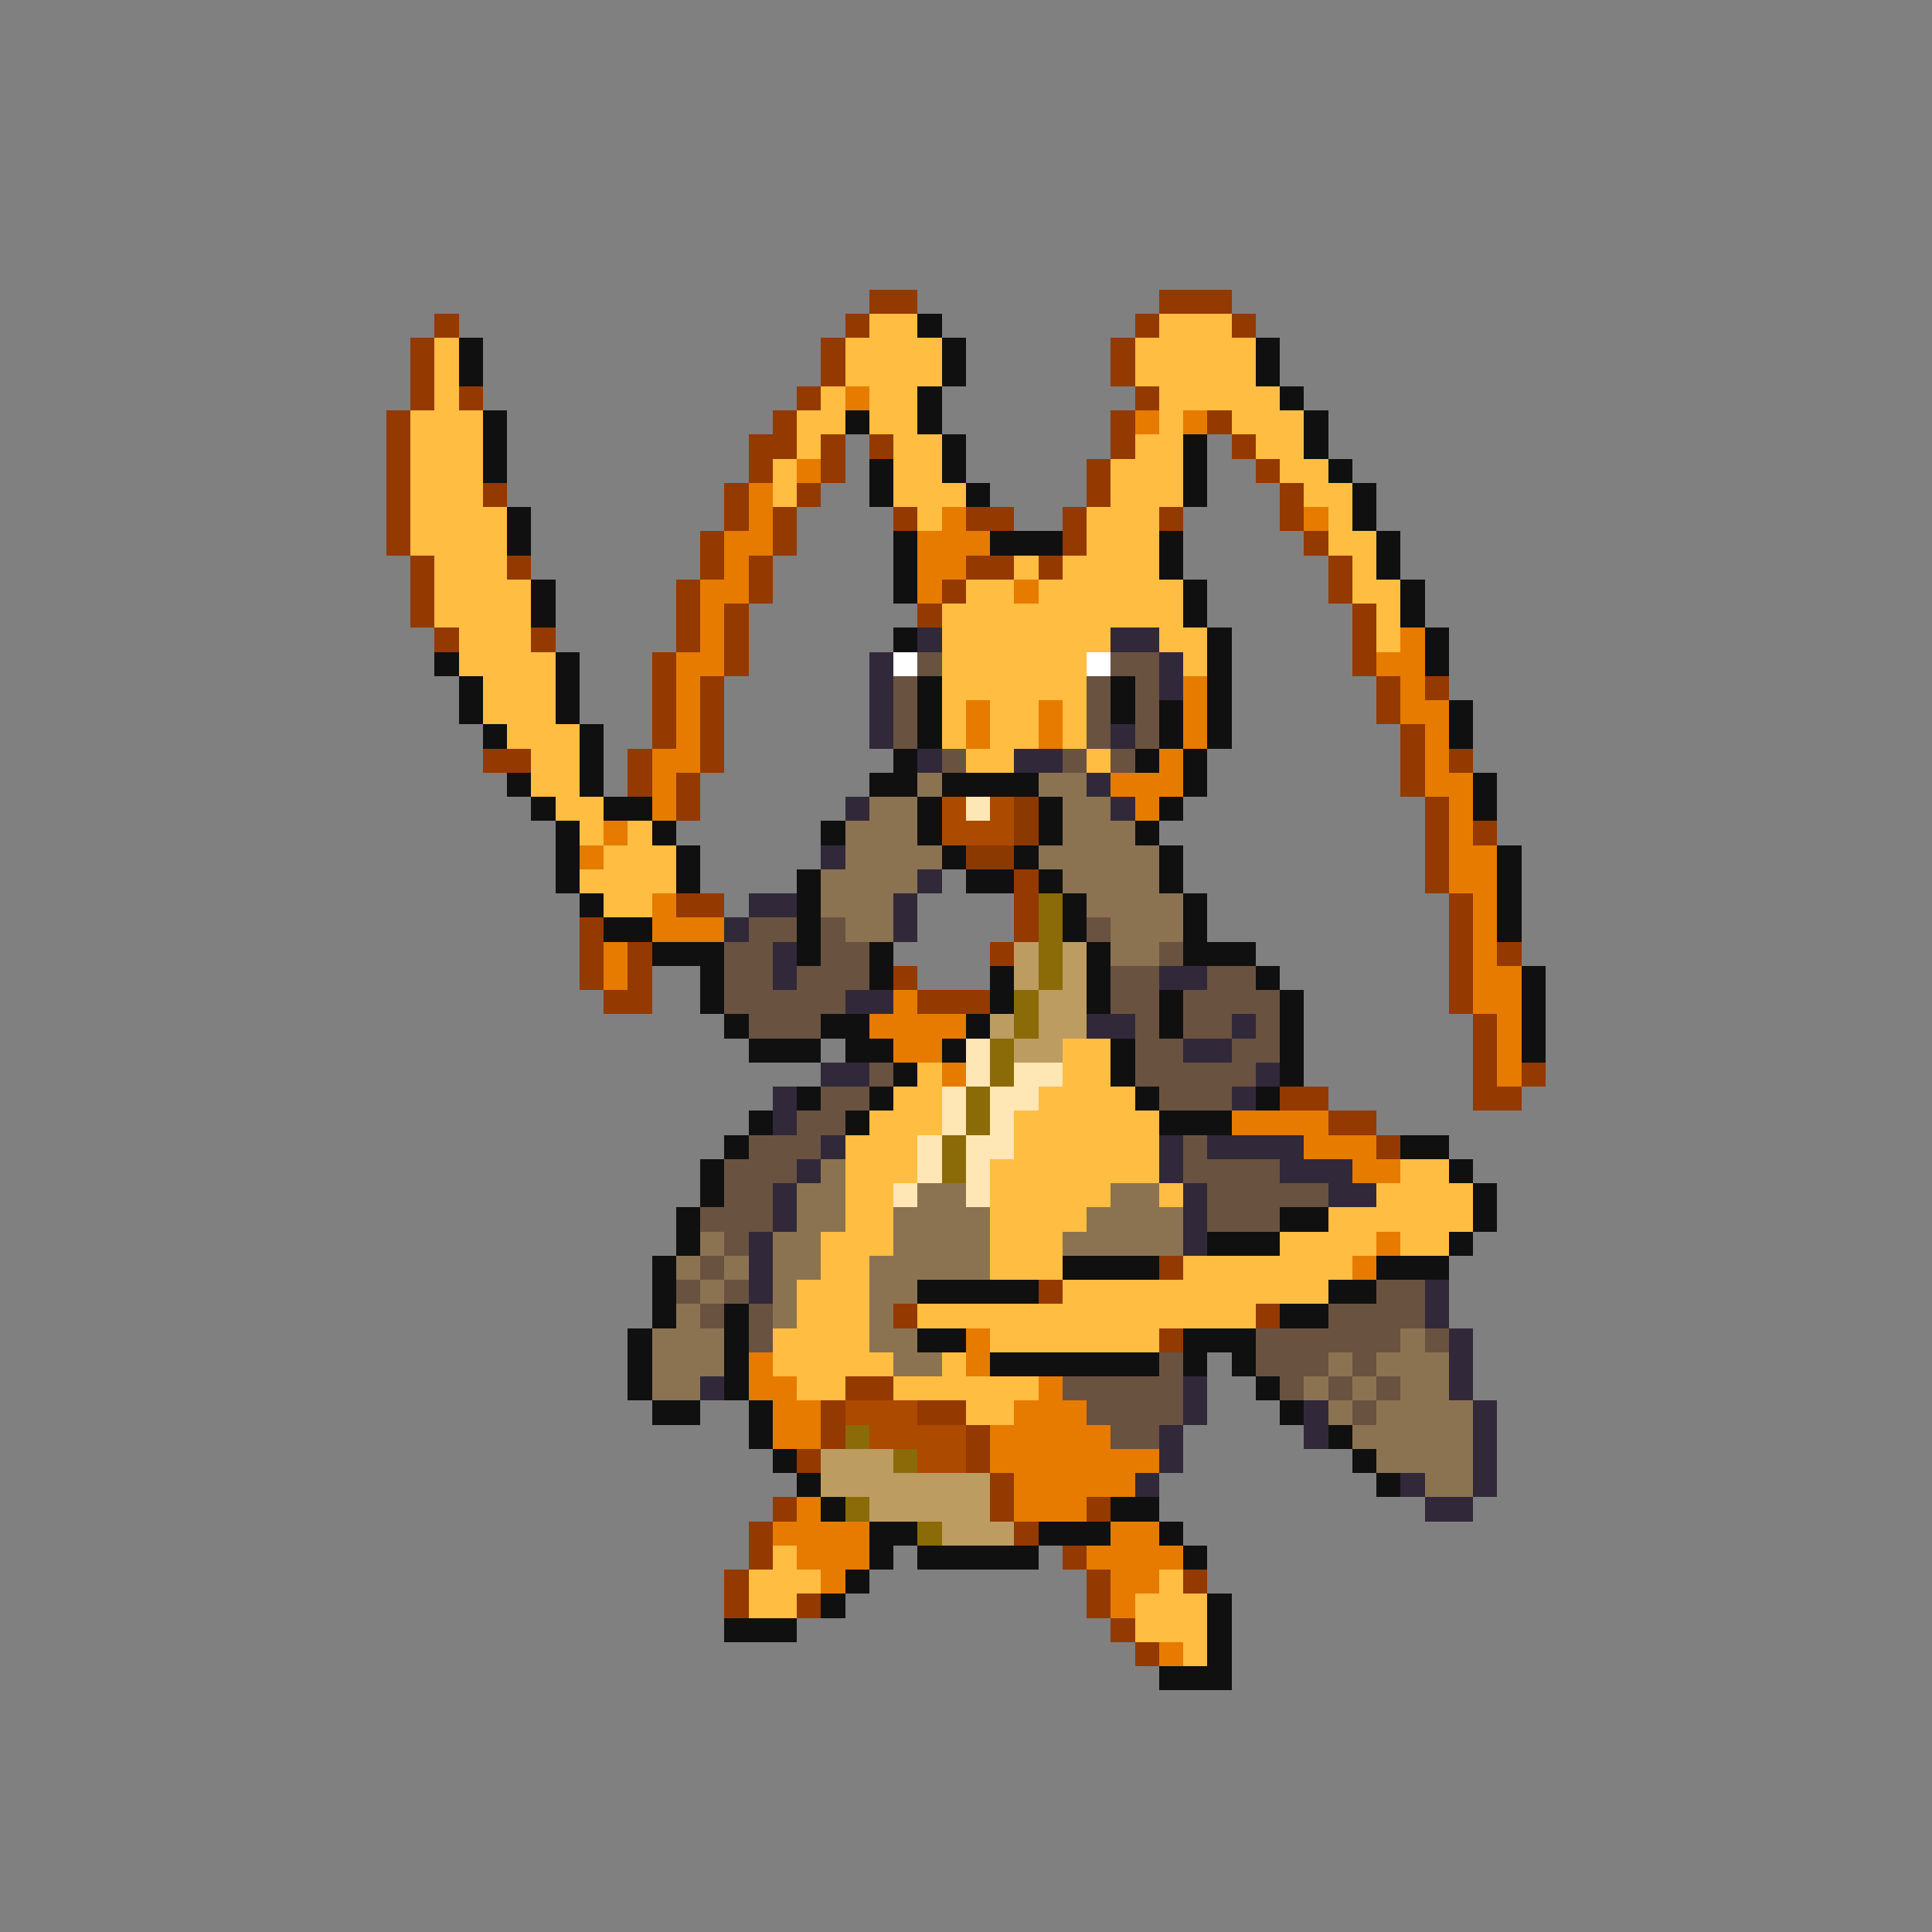 <svg xmlns="http://www.w3.org/2000/svg" viewBox="0 -0.5 80 80" shape-rendering="crispEdges">
<rect x="0" y="-0.5" width="80" height="80" fill="#808080" stroke="none"/>
<path stroke="#943900" d="M36 12h2M48 12h3M18 13h1M35 13h1M47 13h1M51 13h1M17 14h1M34 14h1M46 14h1M17 15h1M34 15h1M46 15h1M17 16h1M19 16h1M33 16h1M47 16h1M16 17h1M32 17h1M46 17h1M50 17h1M16 18h1M31 18h2M34 18h1M36 18h1M46 18h1M51 18h1M16 19h1M31 19h1M34 19h1M45 19h1M52 19h1M16 20h1M20 20h1M30 20h1M33 20h1M45 20h1M53 20h1M16 21h1M30 21h1M32 21h1M37 21h1M40 21h2M44 21h1M48 21h1M53 21h1M16 22h1M29 22h1M32 22h1M44 22h1M54 22h1M17 23h1M21 23h1M29 23h1M31 23h1M40 23h2M43 23h1M55 23h1M17 24h1M28 24h1M31 24h1M39 24h1M55 24h1M17 25h1M28 25h1M30 25h1M38 25h1M56 25h1M18 26h1M22 26h1M28 26h1M30 26h1M56 26h1M27 27h1M30 27h1M56 27h1M27 28h1M29 28h1M57 28h1M59 28h1M27 29h1M29 29h1M57 29h1M27 30h1M29 30h1M58 30h1M20 31h2M26 31h1M29 31h1M58 31h1M60 31h1M26 32h1M28 32h1M58 32h1M28 33h1M59 33h1M59 34h1M61 34h1M59 35h1M42 36h1M59 36h1M28 37h2M42 37h1M60 37h1M24 38h1M42 38h1M60 38h1M24 39h1M26 39h1M41 39h1M60 39h1M62 39h1M24 40h1M26 40h1M37 40h1M60 40h1M25 41h2M38 41h3M60 41h1M61 42h1M61 43h1M61 44h1M63 44h1M53 45h2M61 45h2M55 46h2M57 47h1M48 52h1M43 53h1M37 54h1M52 54h1M48 55h1M35 57h2M34 58h1M38 58h2M34 59h1M40 59h1M33 60h1M40 60h1M41 61h1M32 62h1M41 62h1M45 62h1M31 63h1M42 63h1M31 64h1M44 64h1M30 65h1M45 65h1M49 65h1M30 66h1M33 66h1M45 66h1M46 67h1M47 68h1" />
<path stroke="#ffbd41" d="M36 13h2M48 13h3M18 14h1M35 14h4M47 14h5M18 15h1M35 15h4M47 15h5M18 16h1M34 16h1M36 16h2M48 16h5M17 17h3M33 17h2M36 17h2M48 17h1M51 17h3M17 18h3M33 18h1M37 18h2M47 18h2M52 18h2M17 19h3M32 19h1M37 19h2M46 19h3M53 19h2M17 20h3M32 20h1M37 20h3M46 20h3M54 20h2M17 21h4M38 21h1M45 21h3M55 21h1M17 22h4M45 22h3M55 22h2M18 23h3M42 23h1M44 23h4M56 23h1M18 24h4M40 24h2M43 24h6M56 24h2M18 25h4M39 25h10M57 25h1M19 26h3M39 26h7M48 26h2M57 26h1M19 27h4M39 27h6M49 27h1M20 28h3M39 28h6M20 29h3M39 29h1M41 29h2M44 29h1M21 30h3M39 30h1M41 30h2M44 30h1M22 31h2M40 31h2M45 31h1M22 32h2M23 33h2M24 34h1M26 34h1M25 35h3M24 36h4M25 37h2M44 43h2M38 44h1M44 44h2M37 45h2M43 45h4M36 46h3M42 46h6M35 47h3M42 47h6M35 48h3M41 48h7M58 48h2M35 49h2M41 49h5M48 49h1M57 49h4M35 50h2M41 50h4M55 50h6M34 51h3M41 51h3M53 51h4M58 51h2M34 52h2M41 52h3M49 52h7M33 53h3M44 53h11M33 54h3M38 54h14M32 55h4M41 55h7M32 56h5M39 56h1M33 57h2M37 57h6M40 58h2M32 64h1M31 65h3M48 65h1M31 66h2M47 66h3M47 67h3M49 68h1" />
<path stroke="#101010" d="M38 13h1M19 14h1M39 14h1M52 14h1M19 15h1M39 15h1M52 15h1M38 16h1M53 16h1M20 17h1M35 17h1M38 17h1M54 17h1M20 18h1M39 18h1M49 18h1M54 18h1M20 19h1M36 19h1M39 19h1M49 19h1M55 19h1M36 20h1M40 20h1M49 20h1M56 20h1M21 21h1M56 21h1M21 22h1M37 22h1M41 22h3M48 22h1M57 22h1M37 23h1M48 23h1M57 23h1M22 24h1M37 24h1M49 24h1M58 24h1M22 25h1M49 25h1M58 25h1M37 26h1M50 26h1M59 26h1M18 27h1M23 27h1M50 27h1M59 27h1M19 28h1M23 28h1M38 28h1M46 28h1M50 28h1M19 29h1M23 29h1M38 29h1M46 29h1M48 29h1M50 29h1M60 29h1M20 30h1M24 30h1M38 30h1M48 30h1M50 30h1M60 30h1M24 31h1M37 31h1M47 31h1M49 31h1M21 32h1M24 32h1M36 32h2M39 32h4M49 32h1M61 32h1M22 33h1M25 33h2M38 33h1M43 33h1M48 33h1M61 33h1M23 34h1M27 34h1M34 34h1M38 34h1M43 34h1M47 34h1M23 35h1M28 35h1M39 35h1M42 35h1M48 35h1M62 35h1M23 36h1M28 36h1M33 36h1M40 36h2M43 36h1M48 36h1M62 36h1M24 37h1M33 37h1M44 37h1M49 37h1M62 37h1M25 38h2M33 38h1M44 38h1M49 38h1M62 38h1M27 39h3M33 39h1M36 39h1M45 39h1M49 39h3M29 40h1M36 40h1M41 40h1M45 40h1M52 40h1M63 40h1M29 41h1M41 41h1M45 41h1M48 41h1M53 41h1M63 41h1M30 42h1M34 42h2M40 42h1M48 42h1M53 42h1M63 42h1M31 43h3M35 43h2M39 43h1M46 43h1M53 43h1M63 43h1M37 44h1M46 44h1M53 44h1M33 45h1M36 45h1M47 45h1M52 45h1M31 46h1M35 46h1M48 46h3M30 47h1M58 47h2M29 48h1M60 48h1M29 49h1M61 49h1M28 50h1M53 50h2M61 50h1M28 51h1M50 51h3M60 51h1M27 52h1M44 52h4M57 52h3M27 53h1M38 53h5M55 53h2M27 54h1M30 54h1M53 54h2M26 55h1M30 55h1M38 55h2M49 55h3M26 56h1M30 56h1M41 56h7M49 56h1M51 56h1M26 57h1M30 57h1M52 57h1M27 58h2M31 58h1M53 58h1M31 59h1M55 59h1M32 60h1M56 60h1M33 61h1M57 61h1M34 62h1M46 62h2M36 63h2M43 63h3M48 63h1M36 64h1M38 64h5M49 64h1M35 65h1M34 66h1M50 66h1M30 67h3M50 67h1M50 68h1M48 69h3" />
<path stroke="#e67b00" d="M35 16h1M47 17h1M49 17h1M33 19h1M31 20h1M31 21h1M39 21h1M54 21h1M30 22h2M38 22h3M30 23h1M38 23h2M29 24h2M38 24h1M42 24h1M29 25h1M29 26h1M58 26h1M28 27h2M57 27h2M28 28h1M49 28h1M58 28h1M28 29h1M40 29h1M43 29h1M49 29h1M58 29h2M28 30h1M40 30h1M43 30h1M49 30h1M59 30h1M27 31h2M48 31h1M59 31h1M27 32h1M46 32h3M59 32h2M27 33h1M47 33h1M60 33h1M25 34h1M60 34h1M24 35h1M60 35h2M60 36h2M27 37h1M61 37h1M27 38h3M61 38h1M25 39h1M61 39h1M25 40h1M61 40h2M37 41h1M61 41h2M36 42h4M62 42h1M37 43h2M62 43h1M39 44h1M62 44h1M51 46h4M54 47h3M56 48h2M57 51h1M56 52h1M40 55h1M31 56h1M40 56h1M31 57h2M43 57h1M32 58h2M42 58h3M32 59h2M41 59h5M41 60h7M42 61h5M33 62h1M42 62h3M32 63h4M46 63h2M33 64h3M45 64h4M34 65h1M46 65h2M46 66h1M48 68h1" />
<path stroke="#312939" d="M38 26h1M46 26h2M36 27h1M48 27h1M36 28h1M48 28h1M36 29h1M36 30h1M46 30h1M38 31h1M42 31h2M45 32h1M35 33h1M46 33h1M34 35h1M38 36h1M31 37h2M37 37h1M30 38h1M37 38h1M32 39h1M32 40h1M48 40h2M35 41h2M45 42h2M51 42h1M49 43h2M34 44h2M52 44h1M32 45h1M51 45h1M32 46h1M34 47h1M48 47h1M50 47h4M33 48h1M48 48h1M53 48h3M32 49h1M49 49h1M55 49h2M32 50h1M49 50h1M31 51h1M49 51h1M31 52h1M31 53h1M59 53h1M59 54h1M60 55h1M60 56h1M29 57h1M49 57h1M60 57h1M49 58h1M54 58h1M61 58h1M48 59h1M54 59h1M61 59h1M48 60h1M61 60h1M47 61h1M58 61h1M61 61h1M59 62h2" />
<path stroke="#ffffff" d="M37 27h1M45 27h1" />
<path stroke="#6a5241" d="M38 27h1M46 27h2M37 28h1M45 28h1M47 28h1M37 29h1M45 29h1M47 29h1M37 30h1M45 30h1M47 30h1M39 31h1M44 31h1M46 31h1M31 38h2M34 38h1M45 38h1M30 39h2M34 39h2M48 39h1M30 40h2M33 40h3M46 40h2M50 40h2M30 41h5M46 41h2M49 41h4M31 42h3M47 42h1M49 42h2M52 42h1M47 43h2M51 43h2M36 44h1M47 44h5M34 45h2M48 45h3M33 46h2M31 47h3M49 47h1M30 48h3M49 48h4M30 49h2M50 49h5M29 50h3M50 50h3M30 51h1M29 52h1M28 53h1M30 53h1M57 53h2M29 54h1M31 54h1M55 54h4M31 55h1M52 55h6M59 55h1M48 56h1M52 56h3M56 56h1M44 57h5M53 57h1M55 57h1M57 57h1M45 58h4M56 58h1M46 59h2" />
<path stroke="#8b7352" d="M38 32h1M43 32h2M36 33h2M44 33h2M35 34h3M44 34h3M35 35h4M43 35h5M34 36h4M44 36h4M34 37h3M45 37h4M35 38h2M46 38h3M46 39h2M34 48h1M33 49h2M38 49h2M46 49h2M33 50h2M37 50h4M45 50h4M29 51h1M32 51h2M37 51h4M44 51h5M28 52h1M30 52h1M32 52h2M36 52h5M29 53h1M32 53h1M36 53h2M28 54h1M32 54h1M36 54h1M27 55h3M36 55h2M58 55h1M27 56h3M37 56h2M55 56h1M57 56h3M27 57h2M54 57h1M56 57h1M58 57h2M55 58h1M57 58h4M56 59h5M57 60h4M59 61h2" />
<path stroke="#ac4a00" d="M39 33h1M41 33h1M39 34h3M35 58h3M36 59h4M38 60h2" />
<path stroke="#ffe6b4" d="M40 33h1M40 43h1M40 44h1M42 44h2M39 45h1M41 45h2M39 46h1M41 46h1M38 47h1M40 47h2M38 48h1M40 48h1M37 49h1M40 49h1" />
<path stroke="#8b3900" d="M42 33h1M42 34h1M40 35h2" />
<path stroke="#8b6a08" d="M43 37h1M43 38h1M43 39h1M43 40h1M42 41h1M42 42h1M41 43h1M41 44h1M40 45h1M40 46h1M39 47h1M39 48h1M35 59h1M37 60h1M35 62h1M38 63h1" />
<path stroke="#bd9c62" d="M42 39h1M44 39h1M42 40h1M44 40h1M43 41h2M41 42h1M43 42h2M42 43h2M34 60h3M34 61h7M36 62h5M39 63h3" />
</svg>